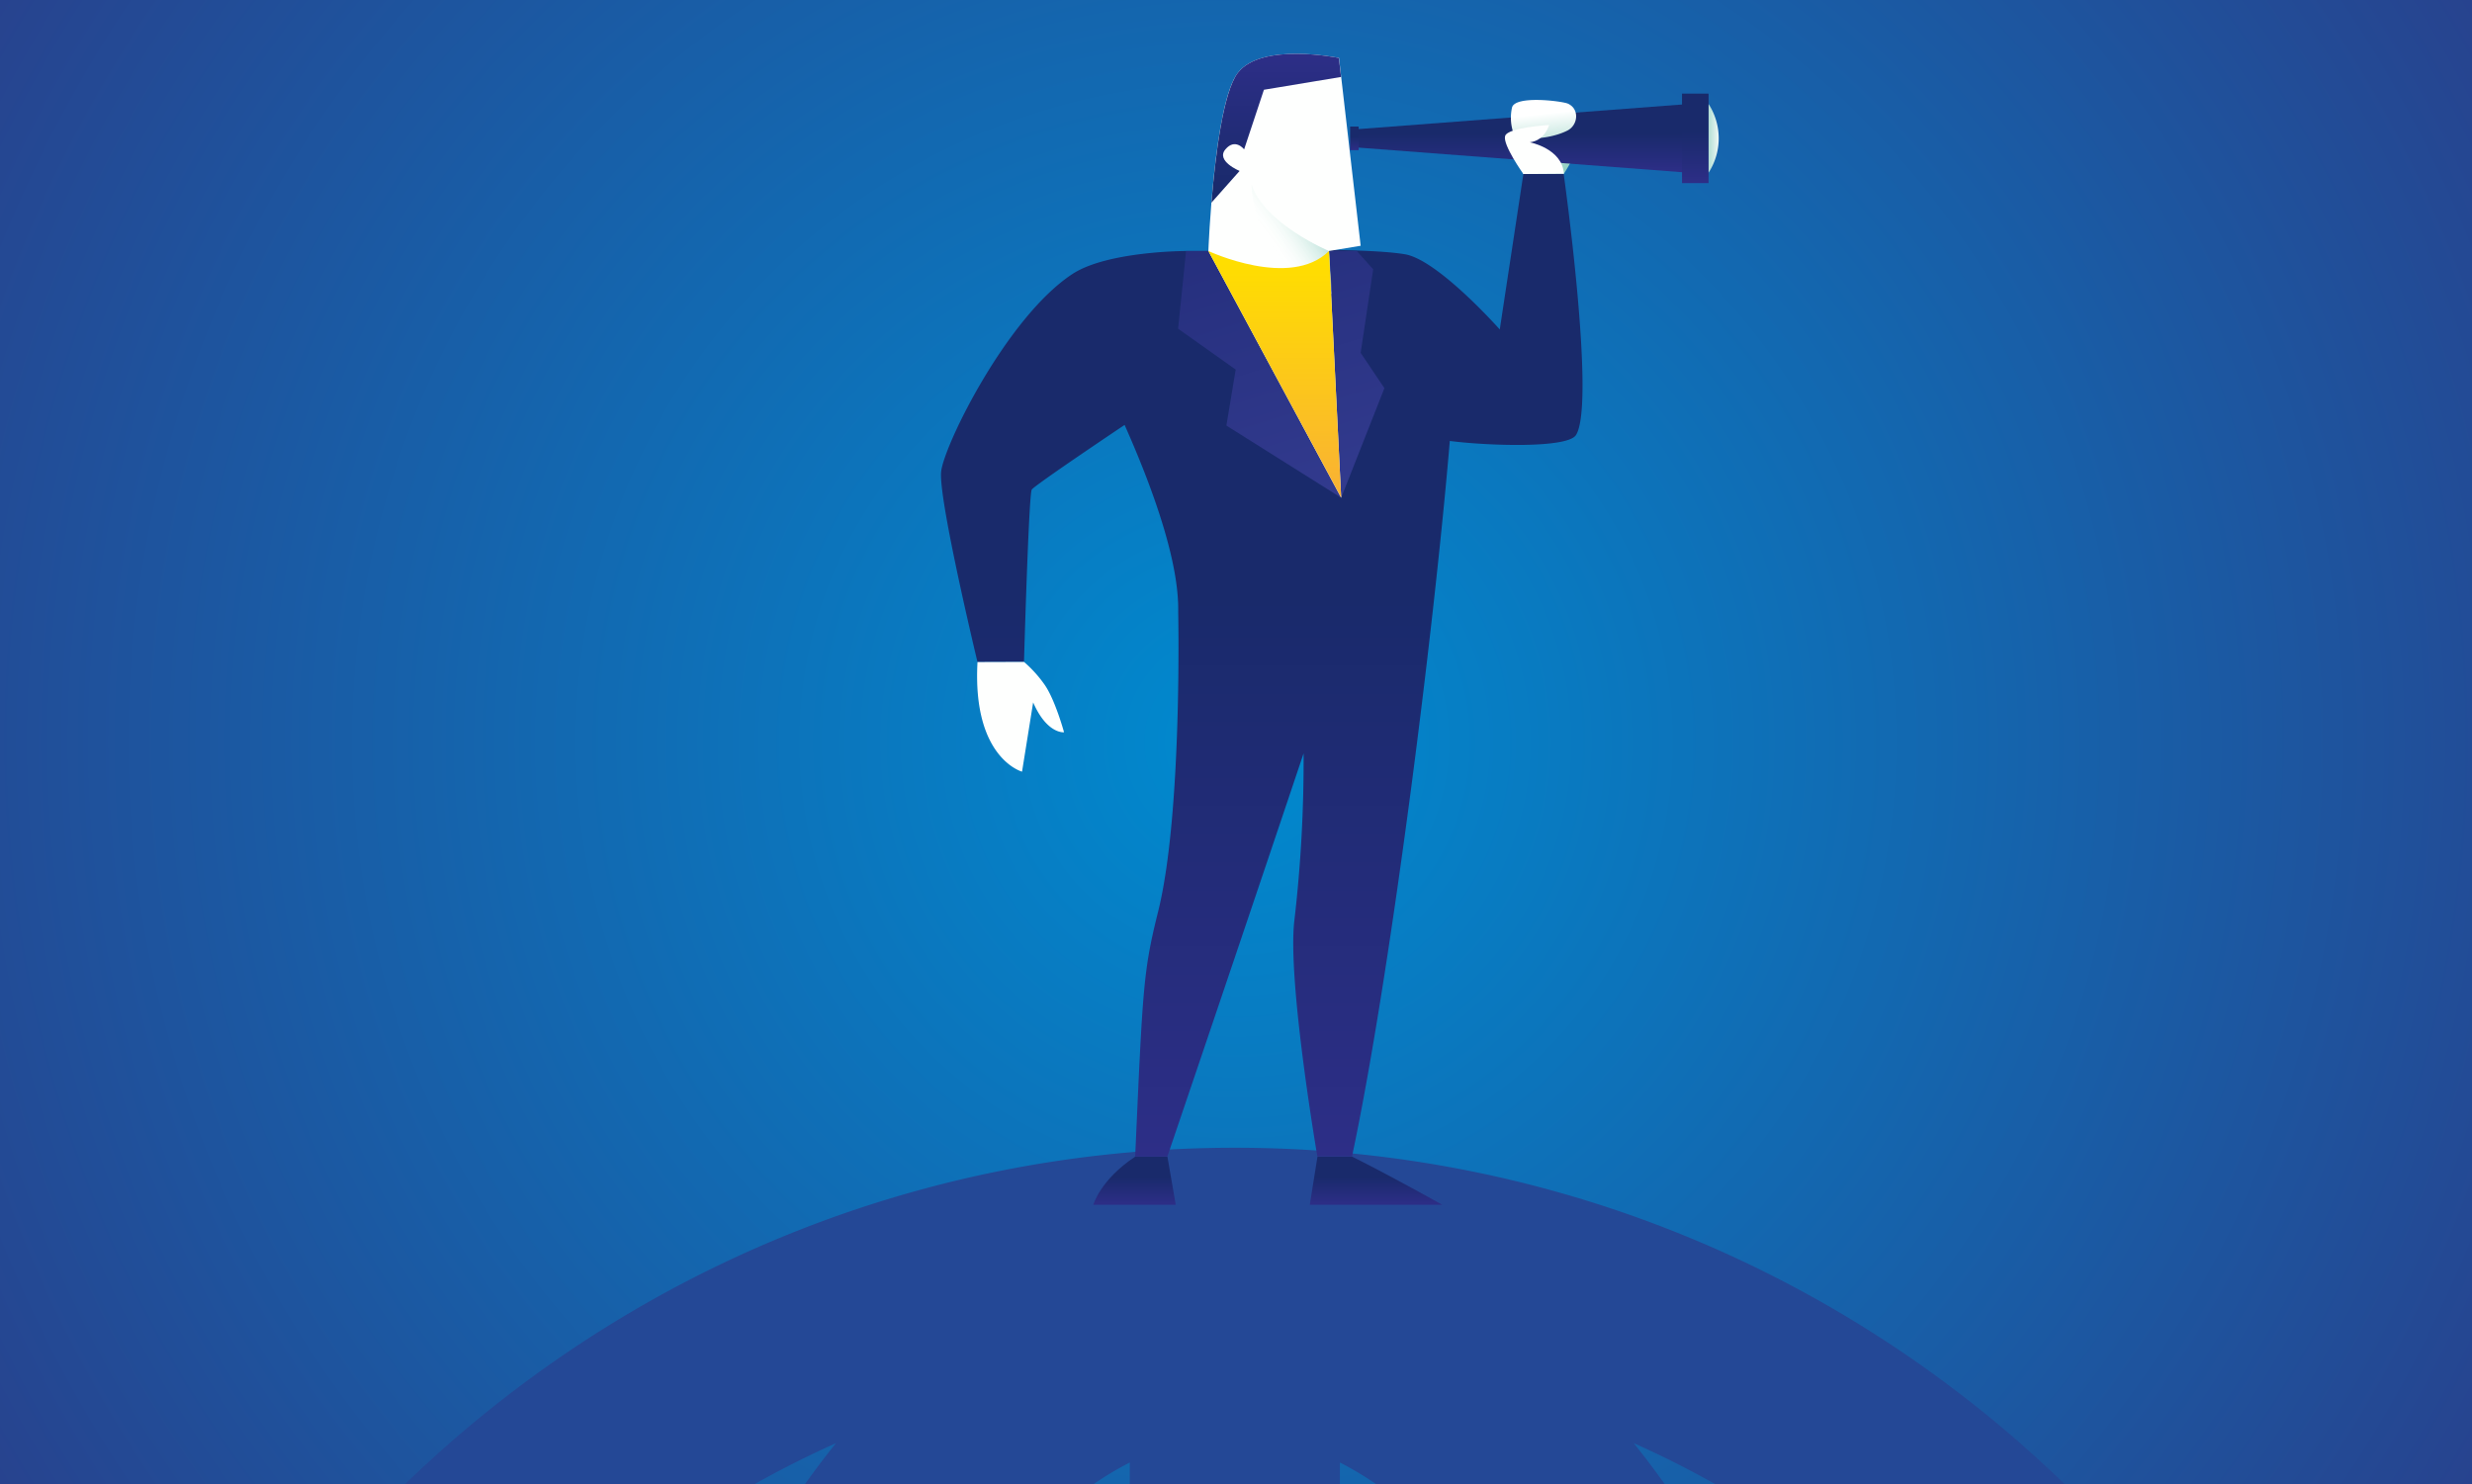 <svg xmlns="http://www.w3.org/2000/svg" xmlns:xlink="http://www.w3.org/1999/xlink" viewBox="0 0 999.09 600"><rect x="0" y="0" width="999.09" height="600" fill="#333333" stroke="none"/><defs><style>.cls-1{fill:url(#radial-gradient);}.cls-2{fill:#244896;}.cls-3{fill:url(#linear-gradient);}.cls-4{fill:url(#linear-gradient-2);}.cls-5{fill:url(#linear-gradient-3);}.cls-6{fill:url(#linear-gradient-4);}.cls-7{fill:#fefffe;}.cls-8{fill:url(#linear-gradient-5);}.cls-9{fill:url(#linear-gradient-6);}.cls-10{fill:url(#linear-gradient-7);}.cls-11{fill:url(#linear-gradient-8);}.cls-12{fill:url(#linear-gradient-9);}.cls-13{fill:url(#linear-gradient-10);}.cls-14{fill:url(#linear-gradient-11);}.cls-15{fill:url(#linear-gradient-12);}.cls-16{fill:url(#linear-gradient-13);}</style><radialGradient id="radial-gradient" cx="499.55" cy="300" r="624.16" gradientUnits="userSpaceOnUse"><stop offset="0" stop-color="#008acf"/><stop offset="1" stop-color="#2a3e8a"/></radialGradient><linearGradient id="linear-gradient" x1="556.14" y1="475.88" x2="556.14" y2="486.98" gradientUnits="userSpaceOnUse"><stop offset="0" stop-color="#192a6b"/><stop offset="1" stop-color="#2d2e87"/></linearGradient><linearGradient id="linear-gradient-2" x1="458.53" y1="475.88" x2="458.53" y2="486.98" xlink:href="#linear-gradient"/><linearGradient id="linear-gradient-3" x1="510" y1="240.77" x2="510" y2="467.7" xlink:href="#linear-gradient"/><linearGradient id="linear-gradient-4" x1="503.43" y1="81.86" x2="542.8" y2="208.44" gradientUnits="userSpaceOnUse"><stop offset="0" stop-color="#242e7c"/><stop offset="1" stop-color="#333b8f"/></linearGradient><linearGradient id="linear-gradient-5" x1="515.84" y1="77.59" x2="515.84" y2="22.05" xlink:href="#linear-gradient"/><linearGradient id="linear-gradient-6" x1="537.06" y1="86.7" x2="515.21" y2="101.37" gradientUnits="userSpaceOnUse"><stop offset="0" stop-color="#7bc6b5"/><stop offset="1" stop-color="#fff" stop-opacity="0"/></linearGradient><linearGradient id="linear-gradient-7" x1="633.47" y1="74.25" x2="620.21" y2="46.44" gradientUnits="userSpaceOnUse"><stop offset="0" stop-color="#7bc6b5"/><stop offset="1" stop-color="#fff"/></linearGradient><linearGradient id="linear-gradient-8" x1="515.22" y1="198.25" x2="515.22" y2="106.1" gradientUnits="userSpaceOnUse"><stop offset="0" stop-color="#f9b233"/><stop offset="1" stop-color="#ffde00"/></linearGradient><linearGradient id="linear-gradient-9" x1="614.22" y1="53.98" x2="614.22" y2="69.67" xlink:href="#linear-gradient"/><linearGradient id="linear-gradient-10" x1="685.18" y1="53.37" x2="685.18" y2="74.03" xlink:href="#linear-gradient"/><linearGradient id="linear-gradient-11" x1="547.39" y1="55.25" x2="547.39" y2="60.7" xlink:href="#linear-gradient"/><linearGradient id="linear-gradient-12" x1="686.71" y1="55.93" x2="695.89" y2="55.93" xlink:href="#linear-gradient-7"/><linearGradient id="linear-gradient-13" x1="626.33" y1="70.66" x2="623.65" y2="46.06" xlink:href="#linear-gradient-7"/></defs><title>Ресурс 1</title><g id="Слой_2" data-name="Слой 2"><g id="Слой_1-2" data-name="Слой 1"><rect class="cls-1" width="999.09" height="600"/><path class="cls-2" d="M163.63,600H304.8q16.08-9.06,33.07-16.65-6.45,8-12.59,16.65H441.85a129.86,129.86,0,0,1,14.78-8.84V600h84.91v-8.84A129.75,129.75,0,0,1,556.31,600H672.89q-6.14-8.64-12.6-16.66,17,7.57,33.1,16.66H834.55c-86.87-84.18-205.22-136.07-335.47-136.07S250.51,515.82,163.63,600Z"/><path class="cls-3" d="M532.47,467.54,529.37,487h53.55S562,475.24,546.49,467.54Z"/><path class="cls-4" d="M458.81,467.54C444.75,476.79,441.87,487,441.87,487h33.32l-3.36-19.43Z"/><path class="cls-5" d="M615.69,70.35l-9.54,62.83s-24.93-28.14-38.32-30.4c-19-3.19-79.45-1.32-79.45-1.32h-9s-31.82,0-46,9.33c-26.36,17.36-51.77,68.94-53,79.81s14.68,77,14.68,77l18.8-.06s1.92-67.8,3.14-69.64,37.52-26.14,37.52-26.14c10.72,24.08,22.05,54.62,21.66,75.42,0,0,1.76,81.52-8.09,121.19-6,24.16-6.2,29.86-9.3,99.15h13s31.65-93.16,55.07-163a558.32,558.32,0,0,1-3.74,67.68c-2.85,24.48,9.31,95.27,9.31,95.27h14c15.34-72.21,33-211.68,39.53-289.23,15.1,1.95,47.54,3.09,51-2.4,8.08-12.76-5-105.68-5-105.68Z"/><polygon class="cls-6" points="554.99 108.84 548.35 101.46 537.12 101.46 488.38 101.46 479.36 101.46 476.14 132.87 499.42 149.39 495.66 172.02 542.06 201.21 559.53 156.9 549.93 142.63 554.99 108.84"/><path class="cls-7" d="M541.17,23.43S510,17,500.32,29.39s-11.94,72.07-11.94,72.07l53.68,99.74-4.94-99.74,12.81-2.12Z"/><path class="cls-8" d="M500.32,29.39c-6,7.75-9.18,34-10.7,52.53L501,69.1s-9.7-4-5.74-8.72,7.57,0,7.57,0l8-24.1,31.18-5.17-.89-7.68S510,17,500.32,29.39Z"/><path class="cls-9" d="M505.83,74.61s-.08,33.16,32.51,44.3l-1.22-17.45S511.25,90.67,505.83,74.61Z"/><path class="cls-10" d="M614.19,42.83a19,19,0,0,0-2.46,10,12.22,12.22,0,0,0,.18,1.51l-.25,0,4,16,16.39-.12s11.12-16.13,4.21-22.3C634.55,46.37,616.94,38.4,614.19,42.83Z"/><path class="cls-11" d="M488.38,101.46l53.68,99.74-4.94-99.74C521.51,117,488.38,101.46,488.38,101.46Z"/><polygon class="cls-12" points="548.1 55.92 547.99 59.59 680.45 69.66 680.45 55.92 680.45 42.19 547.99 52.26 548.1 55.92"/><rect class="cls-13" x="679.81" y="37.84" width="10.73" height="36.18"/><rect class="cls-14" x="545.66" y="51.16" width="3.46" height="9.54"/><path class="cls-15" d="M690.55,69.79a25.55,25.55,0,0,0,0-27.73Z"/><path class="cls-16" d="M634.81,42.55a6.4,6.4,0,0,0-1.08-.64c-2.11-1-21.28-3.5-22.62,1.53a19,19,0,0,0,.53,10.24c1.54,3.26,14.22,3,21.9-.93C637.43,50.76,638.34,45.12,634.81,42.55Z"/><path class="cls-7" d="M618.29,57.52c6.14-.69,7.79-7,7.79-7s-16.71.94-17.77,4.46,7.38,15.36,7.38,15.36l16.39-.12C631.39,60,618.29,57.52,618.29,57.52Z"/><path class="cls-7" d="M413.87,267.56l-18.8.06c-2.15,38.87,18,44.3,18,44.3l4.49-28c5.62,12.89,12.49,12.08,12.49,12.08s-3.71-13.6-8.1-19.57A50.14,50.14,0,0,0,413.87,267.56Z"/></g></g></svg>